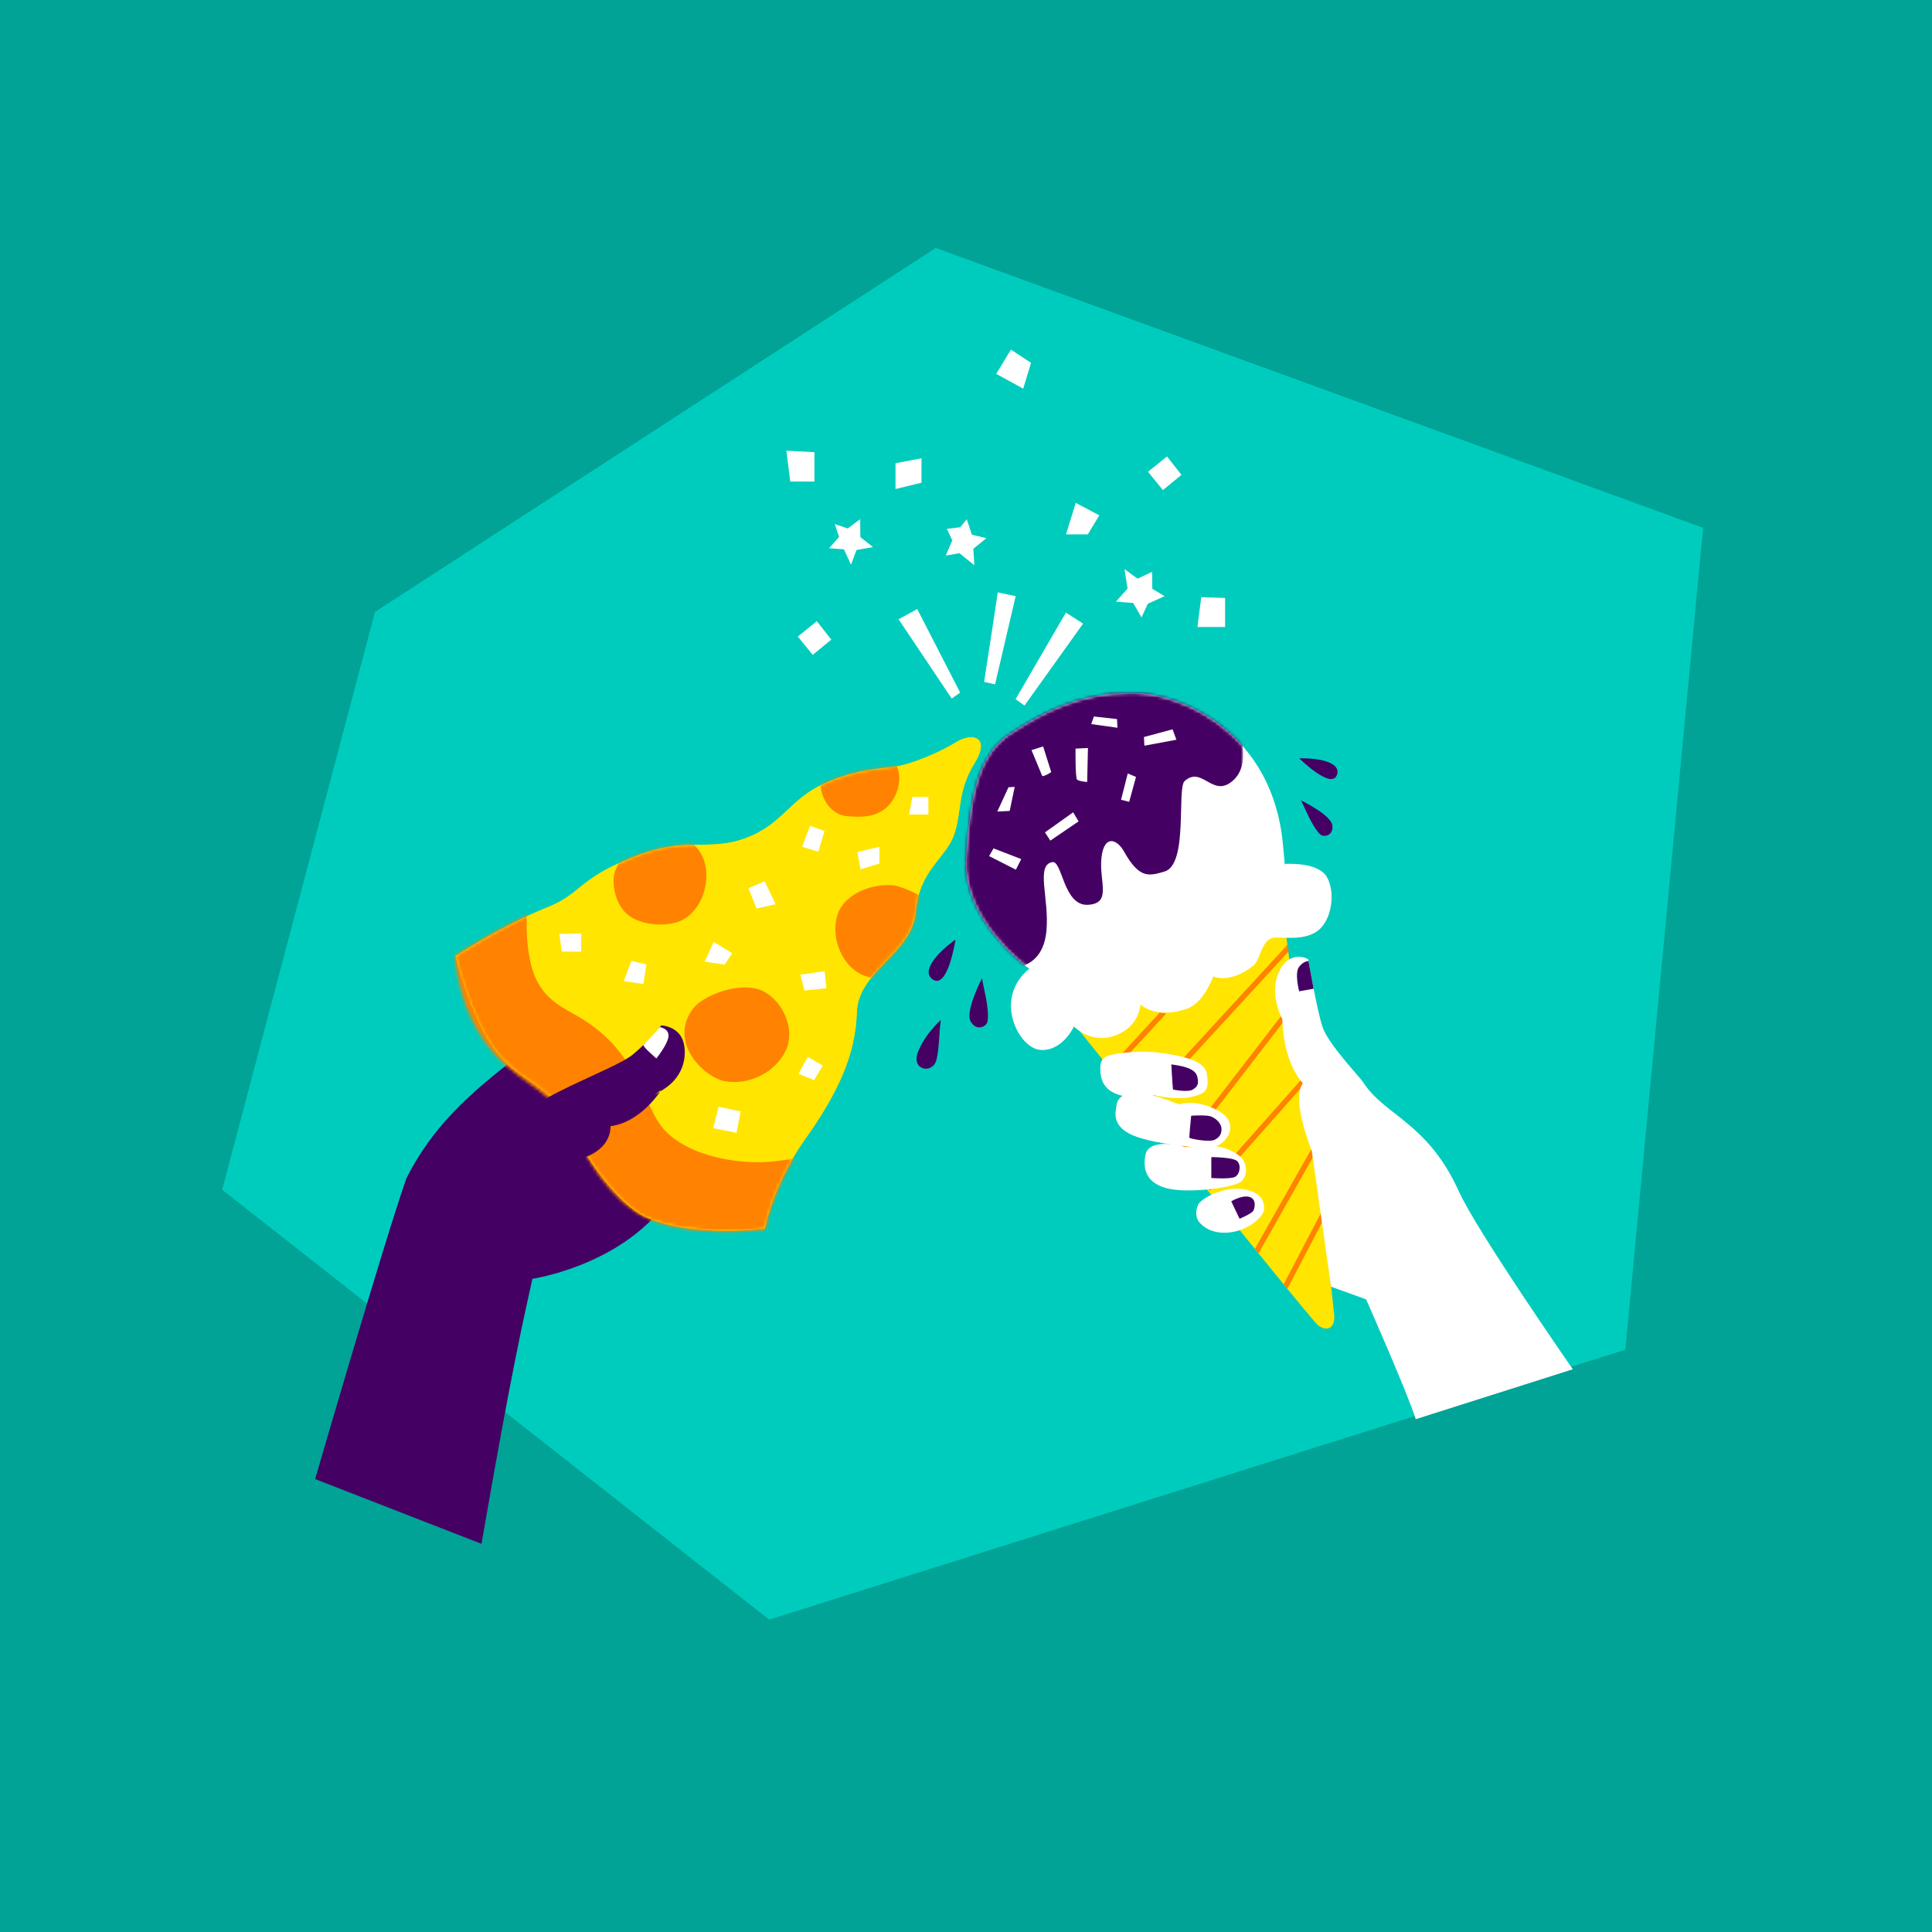 <?xml version="1.0" encoding="UTF-8" standalone="no"?>
<svg width="600px" height="600px" viewBox="0 0 600 600" version="1.1" xmlns="http://www.w3.org/2000/svg" xmlns:xlink="http://www.w3.org/1999/xlink">
    <!-- Generator: Sketch 39.1 (31720) - http://www.bohemiancoding.com/sketch -->
    <title>MgM</title>
    <desc>Created with Sketch.</desc>
    <defs>
        <path d="M33.251,0.203 C31.949,0.977 30.439,1.736 28.551,2.492 C14.577,8.087 0.047,17.624 0.047,17.624 C0.047,17.624 0.047,34.622 12.486,48.393 C21.23,58.073 30.999,59.226 38.137,74.426 C40.675,79.831 47.575,92.985 58.718,98.462 C72.914,105.44 96.069,102.278 96.069,102.278 C96.069,102.278 98.356,88.924 108.646,74.426 C109.786,72.821 110.865,71.248 111.883,69.702 L111.883,0.203 L33.251,0.203 L33.251,0.203 L33.251,0.203 Z" id="path-1"></path>
        <path d="M28.551,52.802 C39.249,48.519 37.822,44.156 54.973,37.289 C72.124,30.421 77.965,35.636 89.78,31.439 C101.595,27.243 103.582,19.275 114.635,14.315 C125.688,9.356 133.42,9.899 138.375,8.754 C143.33,7.61 150.571,4.558 155.526,1.505 C160.481,-1.547 166.297,-0.228 161.243,7.991 C155.582,17.197 157.432,23.252 154.764,30.501 C152.096,37.75 144.092,41.184 142.949,54.155 C141.805,67.127 125.035,72.468 124.654,85.44 C124.273,98.412 118.937,110.239 108.647,124.737 C98.356,139.235 96.069,152.588 96.069,152.588 C96.069,152.588 73.012,155.549 58.718,148.773 C50.552,144.902 40.331,130.29 38.137,124.737 C31.38,107.629 20.676,107.991 12.672,97.69 C4.668,87.389 0.047,67.934 0.047,67.934 C0.047,67.934 14.577,58.397 28.551,52.802" id="path-3"></path>
        <path d="M19.778,85.704 C18.646,84.887 -1.046,70.406 0.188,51.363 C1.459,31.756 3.788,19.246 14.459,12.379 C24.696,5.791 35.778,0.117 51.11,0.116 C51.759,0.116 52.412,0.126 53.076,0.147 C62.474,0.439 76.25,5.28 86.239,16.76 L86.239,85.704 L19.778,85.704 L19.778,85.704 L19.778,85.704 Z" id="path-5"></path>
    </defs>
    <g id="Page-1" stroke="none" stroke-width="1" fill="none" fill-rule="evenodd">
        <g id="MgM">
            <rect id="Rectangle-3" fill="#00A396" x="0" y="0" width="600" height="600"></rect>
            <g id="MgM-Teal-(1)" transform="translate(69, 77)">
                <g id="MgM-Teal">
                    <g id="Symbols">
                        <g id="MgM-Teal">
                            <g id="Page-1">
                                <polygon id="Fill-1" fill="#00CCBD" points="221.595 -7.13169643e-05 47.458 113.029 7.12441924e-05 292.481 169.878 425.99 435.754 342.155 459.909 86.918"></polygon>
                                <g id="Group-6" transform="translate(28.735, 151.896)">
                                    <path d="M64.299,98.237 C47.202,111.191 36.524,121.301 28.523,136.926 C21.485,156.937 0.133,230.443 0.133,230.443 L51.799,250.561 C61.218,195.963 65.139,179.52 67.614,168.246 C67.614,168.246 99.348,163.608 112.555,139.321 C116.79,131.535 121.189,120.934 121.189,120.934 L82.156,86.732 C82.156,86.732 69.065,94.625 64.299,98.237" id="Fill-2" fill="#450063"></path>
                                    <path d="M72.247,52.889 C82.946,48.605 81.519,44.243 98.67,37.376 C115.82,30.508 121.661,35.723 133.476,31.526 C145.291,27.329 147.279,19.362 158.331,14.402 C169.384,9.443 177.117,9.986 182.071,8.841 C187.026,7.697 194.267,4.644 199.222,1.592 C204.177,-1.46 209.993,-0.141 204.939,8.078 C199.279,17.284 201.128,23.339 198.46,30.588 C195.792,37.837 187.788,41.271 186.645,54.242 C185.502,67.214 168.732,72.555 168.351,85.527 C167.969,98.499 162.634,110.326 152.343,124.824 C142.052,139.322 139.766,152.675 139.766,152.675 C139.766,152.675 116.708,155.636 102.415,148.86 C94.249,144.988 84.027,130.377 81.833,124.824 C75.076,107.716 64.372,108.078 56.368,97.777 C48.364,87.476 43.744,68.021 43.744,68.021 C43.744,68.021 58.274,58.484 72.247,52.889" id="Fill-4" fill="#FFE500"></path>
                                </g>
                                <g id="Group-18" transform="translate(72.432, 151.983)">
                                    <g id="Group-9" transform="translate(0, 50.31)">
                                        <g id="Fill-7-Clipped">
                                            <mask id="mask-2" fill="white">
                                                <use xlink:href="#path-1"></use>
                                            </mask>
                                            <g id="path-1"></g>
                                            <path d="M22.453,0.203 C22.453,0.203 20.519,17.405 25.854,26.306 C31.189,35.207 38.62,34.24 48.338,44.349 C57.574,53.957 59.854,66.094 64.724,71.433 C72.726,80.206 89.018,82.603 99.434,81.332 C109.851,80.06 111.883,79.297 111.883,79.297 L95.623,111.342 C95.623,111.342 40.501,126.947 6.955,72.939 C-10.263,45.218 -4.986,12.411 -4.986,12.411 L22.453,0.203 L22.453,0.203 Z" id="Fill-7" fill="#FF8200" mask="url(#mask-2)"></path>
                                        </g>
                                    </g>
                                    <mask id="mask-4" fill="white">
                                        <use xlink:href="#path-3"></use>
                                    </mask>
                                    <use id="Fill-4" fill="#FFE500" xlink:href="#path-3"></use>
                                    <path d="M22.453,50.513 C22.453,50.513 20.519,67.715 25.854,76.616 C31.189,85.518 38.62,84.55 48.338,94.659 C57.574,104.268 59.854,116.405 64.724,121.743 C72.726,130.517 89.018,132.914 99.434,131.642 C109.851,130.371 111.883,129.608 111.883,129.608 L95.623,161.652 C95.623,161.652 40.501,177.257 6.955,123.25 C-10.263,95.528 -4.986,62.721 -4.986,62.721 L22.453,50.513 L22.453,50.513 Z" id="Fill-7" fill="#FF8200" mask="url(#mask-4)"></path>
                                    <path d="M136.743,46.059 C130.216,45.091 120.788,48.237 118.613,55.254 C116.437,62.272 120.143,71.791 127.516,74.211 C134.89,76.63 140.012,77.421 143.109,75.178 C148.121,71.549 153.182,59.738 147.863,52.35 C144.922,48.265 136.743,46.059 136.743,46.059" id="Fill-10" fill="#FF8200" mask="url(#mask-4)"></path>
                                    <path d="M49.481,41.954 C48.449,45.051 49.481,52.253 54.054,55.496 C58.627,58.738 67.122,58.948 71.202,56.322 C76.537,52.889 78.252,46.404 77.871,41.445 C77.469,36.213 73.869,31.273 67.963,30.701 C62.056,30.128 52.91,31.654 49.481,41.954" id="Fill-12" fill="#FF8200" mask="url(#mask-4)"></path>
                                    <path d="M73.766,84.285 C76.858,80.123 88.036,75.884 94.639,78.442 C101.242,81.001 105.928,90.382 102.52,97.418 C99.112,104.454 90.592,108.079 83.777,106.799 C76.961,105.52 66.098,94.605 73.766,84.285" id="Fill-14" fill="#FF8200" mask="url(#mask-4)"></path>
                                    <path d="M113.502,9.974 C112.074,19.805 117.503,24.088 121.505,24.469 C125.506,24.851 130.651,25.042 134.271,21.418 C137.891,17.794 139.033,11.5 136.367,7.685 C131.59,0.851 115.027,-0.517 113.502,9.974" id="Fill-16" fill="#FF8200" mask="url(#mask-4)"></path>
                                </g>
                                <g id="Group-61" transform="translate(104.491, 106.966)">
                                    <polygon id="Fill-19" fill="#FFFFFF" points="63.974 89.723 58.945 91.881 61.459 98.173 67.378 96.84"></polygon>
                                    <polygon id="Fill-21" fill="#FFFFFF" points="78.075 72.51 75.644 78.999 80.657 80.548 82.566 74.11"></polygon>
                                    <polygon id="Fill-23" fill="#FFFFFF" points="22.578 114.437 20.243 120.729 26.35 121.628 27.248 115.515"></polygon>
                                    <polygon id="Fill-25" fill="#FFFFFF" points="0.219 106.055 0.971 111.546 7.011 111.546 7.011 105.957"></polygon>
                                    <polygon id="Fill-27" fill="#FFFFFF" points="49.688 159.752 47.988 166.404 55.256 167.842 56.513 161.19"></polygon>
                                    <polygon id="Fill-29" fill="#FFFFFF" points="75.064 118.721 76.321 123.637 83.149 122.934 82.607 117.643"></polygon>
                                    <path d="M149.792,121.197 C149.792,121.197 233.006,225.347 235.81,227.581 C238.613,229.815 241.272,228.429 240.845,224.237 C237.995,196.206 222.951,84.15 222.951,84.15 L149.792,121.197 L149.792,121.197 Z" id="Fill-31" fill="#FFE500"></path>
                                    <polygon id="Fill-33" fill="#FF8200" points="192.258 175.95 190.941 174.934 227.185 127.929 228.501 128.946"></polygon>
                                    <polygon id="Fill-35" fill="#FF8200" points="179.513 162.844 178.289 161.718 226.412 109.36 226.696 111.508"></polygon>
                                    <polygon id="Fill-37" fill="#FF8200" points="173.264 147.554 172.041 146.427 186.67 130.51 188.706 130.752"></polygon>
                                    <polygon id="Fill-39" fill="#FF8200" points="202.319 185.785 201.074 184.681 237.282 143.782 238.526 144.886"></polygon>
                                    <polygon id="Fill-41" fill="#FF8200" points="217.345 205.285 216.22 203.896 242.386 157.678 243.832 158.499"></polygon>
                                    <polygon id="Fill-43" fill="#FF8200" points="226.304 216.291 225.16 214.891 236.961 192.315 237.332 195.194"></polygon>
                                    <polygon id="Fill-45" fill="#FFFFFF" points="77.362 144.271 74.489 149.485 79.338 151.462 82.032 146.968"></polygon>
                                    <polygon id="Fill-47" fill="#FFFFFF" points="109.854 63.526 108.82 68.993 114.827 68.993 114.827 63.526"></polygon>
                                    <polygon id="Fill-49" fill="#FFFFFF" points="48.148 108.551 45.371 114.699 51.561 115.597 53.896 112.074"></polygon>
                                    <polygon id="Fill-51" fill="#FFFFFF" points="92.775 80.653 93.777 86.01 99.629 84.221 99.629 78.999"></polygon>
                                    <polygon id="Fill-53" fill="#FFFFFF" points="105.564 8.355 122.071 32.974 124.696 31.127 111.362 5.182"></polygon>
                                    <path d="M132.137,27.812 C132.697,24.427 136.376,0.016 136.376,0.016 L141.928,1.18 L135.536,28.566 L132.137,27.812 L132.137,27.812 Z" id="Fill-55" fill="#FFFFFF"></path>
                                    <polygon id="Fill-57" fill="#FFFFFF" points="141.914 33.17 144.672 35.142 162.873 9.71 157.538 6.277"></polygon>
                                    <path d="M126.528,82.505 C127.798,62.898 130.128,50.388 140.798,43.521 C151.469,36.654 163.054,30.78 179.416,31.289 C194.709,31.764 221.591,44.284 224.893,77.855 C225.915,88.244 225.407,84.345 225.407,84.345 C225.407,84.345 235.818,83.523 238.613,88.446 C241.407,93.368 240.01,102.27 235.437,105.321 C230.864,108.373 224.647,106.845 221.856,107.301 C218.415,107.865 217.864,113.968 216.001,115.674 C214.348,117.188 208.379,121.265 203.298,119.27 C203.298,119.27 200.442,127.356 195.299,129.228 C185.513,132.788 180.686,127.956 180.686,127.956 C180.686,127.956 180.54,133.76 174.589,136.857 C166.12,141.266 160.022,134.823 160.022,134.823 C160.022,134.823 156.55,142.515 149.691,142.102 C142.831,141.69 134.821,126.077 146.169,116.882 C146.169,116.882 125.258,102.111 126.528,82.505" id="Fill-59" fill="#FFFFFF"></path>
                                </g>
                                <g id="Group-64" transform="translate(230.831, 138.108)">
                                    <g id="Fill-62-Clipped">
                                        <mask id="mask-6" fill="white">
                                            <use xlink:href="#path-5"></use>
                                        </mask>
                                        <g id="path-3"></g>
                                        <path d="M83.389,7.5 C83.389,7.5 89.828,20.867 83.349,27.052 C76.87,33.238 73.616,22.502 68.076,27.447 C65.578,29.676 69.265,53.35 61.841,55.546 C56.922,57.002 53.987,57.813 49.249,49.348 C47.008,45.344 42.989,44.047 42.227,51.363 C41.464,58.678 45.584,65.506 37.997,65.888 C30.411,66.269 30.106,52.087 26.981,52.628 C21.727,53.537 26.062,63.949 25.156,73.869 C24.251,83.788 17.77,86.333 9.798,85.58 C1.827,84.828 -37.256,22.761 0.008,-0.512 C37.272,-23.785 70.049,-14.628 83.389,7.5" id="Fill-62" fill="#450063" mask="url(#mask-6)"></path>
                                    </g>
                                </g>
                                <g id="Group-135" transform="translate(83.118, 31.37)">
                                    <path d="M0.02,275.788 C0.02,275.788 2.013,251.275 6.106,242.203 C10.198,233.131 38.497,224.073 44.41,219.121 C50.323,214.17 53.24,210.072 53.24,210.072 C53.24,210.072 58.677,210.275 60.102,215.194 C61.239,219.121 60.489,225.552 54.382,229.65 C48.276,233.748 53.24,230.106 53.24,230.106 C53.24,230.106 47.139,240.122 37.474,241.374 C37.474,241.374 38.143,248.317 28.768,251.277 L0.02,275.788 L0.02,275.788 Z" id="Fill-65" fill="#450063"></path>
                                    <path d="M189.61,224.279 C189.494,220.902 189.986,219.514 195.2,218.811 C200.413,218.109 204.351,218.032 208.919,218.684 C214.474,219.477 221.916,220.903 222.619,224.86 C223.655,230.691 222.032,231.27 217.71,232.317 C213.389,233.364 206.367,231.785 206.367,231.785 C206.367,231.785 189.996,235.429 189.61,224.279" id="Fill-67" fill="#FFFFFF"></path>
                                    <path d="M194.399,236.396 C193.456,242.881 200.468,244.711 204.753,245.787 C208.906,246.83 222.536,248.966 225.966,247.44 C229.395,245.914 232.98,240.029 225.853,236.376 C218.725,232.723 214.087,234.616 214.087,234.616 C214.087,234.616 200.792,229.203 197.737,231.09 C194.683,232.977 194.798,233.648 194.399,236.396" id="Fill-69" fill="#FFFFFF"></path>
                                    <path d="M211.485,260.919 C218.309,262.162 231.734,260.358 233.535,258.407 C234.757,257.084 235.215,255.434 234.54,253.099 C233.477,249.416 226.347,246.726 221.012,247.538 C215.677,248.35 215.016,247.538 215.016,247.538 C215.016,247.538 204.707,244.897 203.618,250.238 C202.53,255.578 204.632,259.67 211.485,260.919" id="Fill-71" fill="#FFFFFF"></path>
                                    <path d="M220.903,271.767 C220.903,271.767 223.513,274.964 229.535,274.402 C235.556,273.841 240.509,269.44 240.49,266.963 C240.475,264.854 239.733,261.772 233.737,260.907 C227.74,260.042 220.903,263.848 219.979,265.751 C219.055,267.655 219.104,270.379 220.903,271.767" id="Fill-73" fill="#FFFFFF"></path>
                                    <path d="M254.142,189.508 C251.475,187.981 246.013,188.166 244.13,196.304 C242.832,201.917 246.135,208.227 246.135,208.227 C246.135,208.227 246.013,220.719 252.518,228.073 C248.68,232.926 255.264,249.029 255.264,249.029 L261.255,291.223 L272.14,295.151 C272.14,295.151 285.227,324.754 287.555,332.368 L336.334,316.867 C336.334,316.867 306.579,274.083 300.943,261.617 C291.236,240.148 277.821,238.115 271.165,227.654 C270.148,226.057 260.387,215.921 258.609,210.58 C256.831,205.24 254.142,189.508 254.142,189.508" id="Fill-75" fill="#FFFFFF"></path>
                                    <polygon id="Fill-77" fill="#FFFFFF" points="161.838 0.208 157.265 7.742 165.65 12.321 168.075 4.309"></polygon>
                                    <polygon id="Fill-79" fill="#FFFFFF" points="92.102 31.594 93.312 41.18 100.816 41.18 100.816 32.064"></polygon>
                                    <polygon id="Fill-81" fill="#FFFFFF" points="181.97 47.797 178.934 57.583 185.717 57.583 189.274 51.686"></polygon>
                                    <polygon id="Fill-83" fill="#FFFFFF" points="125.989 35.488 125.989 43.499 134.063 41.541 134.063 33.963"></polygon>
                                    <polygon id="Fill-85" fill="#FFFFFF" points="210.303 33.382 204.398 38.151 209.036 43.823 214.804 39.104"></polygon>
                                    <polygon id="Fill-87" fill="#FFFFFF" points="220.942 77.094 219.762 86.347 228.343 86.347 228.343 77.332"></polygon>
                                    <polyline id="Fill-89" fill="#FFFFFF" points="146.081 55.367 148.114 52.908 149.723 57.698 154.211 58.758 150.146 62.064 150.485 67.184 145.827 63.42 141.593 64.183 143.625 59.436 141.931 55.876"></polyline>
                                    <polygon id="Fill-91" fill="#FFFFFF" points="198.052 74.421 197.105 68.38 201.17 71.347 205.68 69.206 205.744 74.484 209.554 76.772 204.346 79.125 202.398 83.385 199.797 78.893 194.438 78.485"></polygon>
                                    <polygon id="Fill-93" fill="#FFFFFF" points="108.467 58.386 107.144 54.396 111.148 55.744 115.011 52.867 115.079 58.44 119.009 61.537 113.877 62.43 112.167 67.002 109.967 62.231 105.36 61.88"></polygon>
                                    <polygon id="Fill-95" fill="#FFFFFF" points="101.55 84.551 95.645 89.319 100.284 94.991 106.051 90.272"></polygon>
                                    <path d="M52.833,210.61 C52.833,210.61 55.846,211.118 55.465,213.661 C55.084,216.205 51.718,220.337 51.718,220.337 C51.718,220.337 47.312,216.556 47.731,216.153 C48.15,215.75 52.833,210.61 52.833,210.61" id="Fill-97" fill="#FFFFFF"></path>
                                    <path d="M211.65,222.181 C211.65,222.181 211.993,228.667 212.171,230.002 C212.171,230.002 216.795,230.955 218.32,230.002 C219.844,229.048 220.162,228.264 219.78,226.303 C219.399,224.343 217.811,223.008 211.65,222.181" id="Fill-99" fill="#450063"></path>
                                    <path d="M217.811,238.14 C217.811,238.14 217.176,244.625 217.24,244.943 C217.303,245.261 223.274,246.405 224.989,245.642 C226.704,244.879 227.339,243.611 227.212,242.02 C227.085,240.429 225.237,238.394 222.921,238.14 C220.606,237.886 217.811,238.14 217.811,238.14" id="Fill-101" fill="#450063"></path>
                                    <path d="M224.068,250.983 L224.068,257.469 C224.068,257.469 230.023,257.914 231.483,257.087 C232.944,256.26 233.397,253.399 232.063,252.191 C230.729,250.983 224.068,250.983 224.068,250.983" id="Fill-103" fill="#450063"></path>
                                    <path d="M230.261,264.717 L232.835,270.121 C232.835,270.121 236.612,268.562 237.12,267.625 C237.628,266.688 238.137,263.89 235.787,263.318 C233.436,262.746 230.261,264.717 230.261,264.717" id="Fill-105" fill="#450063"></path>
                                    <path d="M255.831,198.688 L251.348,199.483 C251.348,199.483 249.823,193.761 251.348,191.853 C252.872,189.946 254.248,190.121 254.248,190.121 L255.831,198.688 L255.831,198.688 Z" id="Fill-107" fill="#450063"></path>
                                    <path d="M144.609,183.444 C139.262,187.212 133.791,193.178 137.521,195.787 C142.274,199.113 144.609,183.444 144.609,183.444" id="Fill-109" fill="#450063"></path>
                                    <path d="M152.863,195.408 C152.863,195.408 147.533,205.627 149.324,208.848 C151.115,212.069 154.325,210.474 154.585,208.802 C155.228,204.679 153.046,197.421 152.863,195.408" id="Fill-111" fill="#450063"></path>
                                    <path d="M140.065,208.399 C140.065,208.399 135.155,212.664 132.955,218.377 C130.756,224.091 137.562,225.323 138.718,220.735 C139.579,217.318 139.484,212.448 140.065,208.399" id="Fill-113" fill="#450063"></path>
                                    <polygon id="Fill-115" fill="#FFFFFF" points="161.081 136.112 157.6 143.666 161.45 143.472 163.007 136.015"></polygon>
                                    <path d="M168.224,124.586 L171.834,123.438 L174.357,131.426 C174.357,131.426 171.739,133.103 171.518,132.535 C171.296,131.966 168.224,124.586 168.224,124.586" id="Fill-117" fill="#FFFFFF"></path>
                                    <path d="M181.904,124.117 L185.755,123.924 L185.512,134.487 C185.512,134.487 182.993,134.296 182.387,133.747 C181.78,133.198 181.904,124.117 181.904,124.117" id="Fill-119" fill="#FFFFFF"></path>
                                    <polygon id="Fill-121" fill="#FFFFFF" points="187.591 114.146 186.778 116.505 194.919 117.642 194.783 114.944"></polygon>
                                    <polygon id="Fill-123" fill="#FFFFFF" points="198.118 131.844 196.032 139.998 198.559 140.644 200.68 132.909"></polygon>
                                    <polygon id="Fill-125" fill="#FFFFFF" points="203.147 120.513 203.282 123.211 213.226 121.36 212.031 118.135"></polygon>
                                    <polygon id="Fill-127" fill="#FFFFFF" points="172.4 150.137 181.158 143.901 182.844 146.715 174.072 152.693"></polygon>
                                    <polygon id="Fill-129" fill="#FFFFFF" points="155.051 157.501 163.373 161.719 165.032 158.423 156.433 155.109"></polygon>
                                    <path d="M251.384,127.149 C257.25,126.976 264.385,128.314 263.108,132.196 C261.482,137.144 251.384,127.149 251.384,127.149" id="Fill-131" fill="#450063"></path>
                                    <path d="M251.886,140.185 C251.886,140.185 261.205,144.655 261.65,147.932 C262.094,151.21 258.933,151.793 257.847,150.732 C255.17,148.117 252.836,141.73 251.886,140.185" id="Fill-133" fill="#450063"></path>
                                </g>
                            </g>
                        </g>
                    </g>
                </g>
            </g>
        </g>
    </g>
</svg>